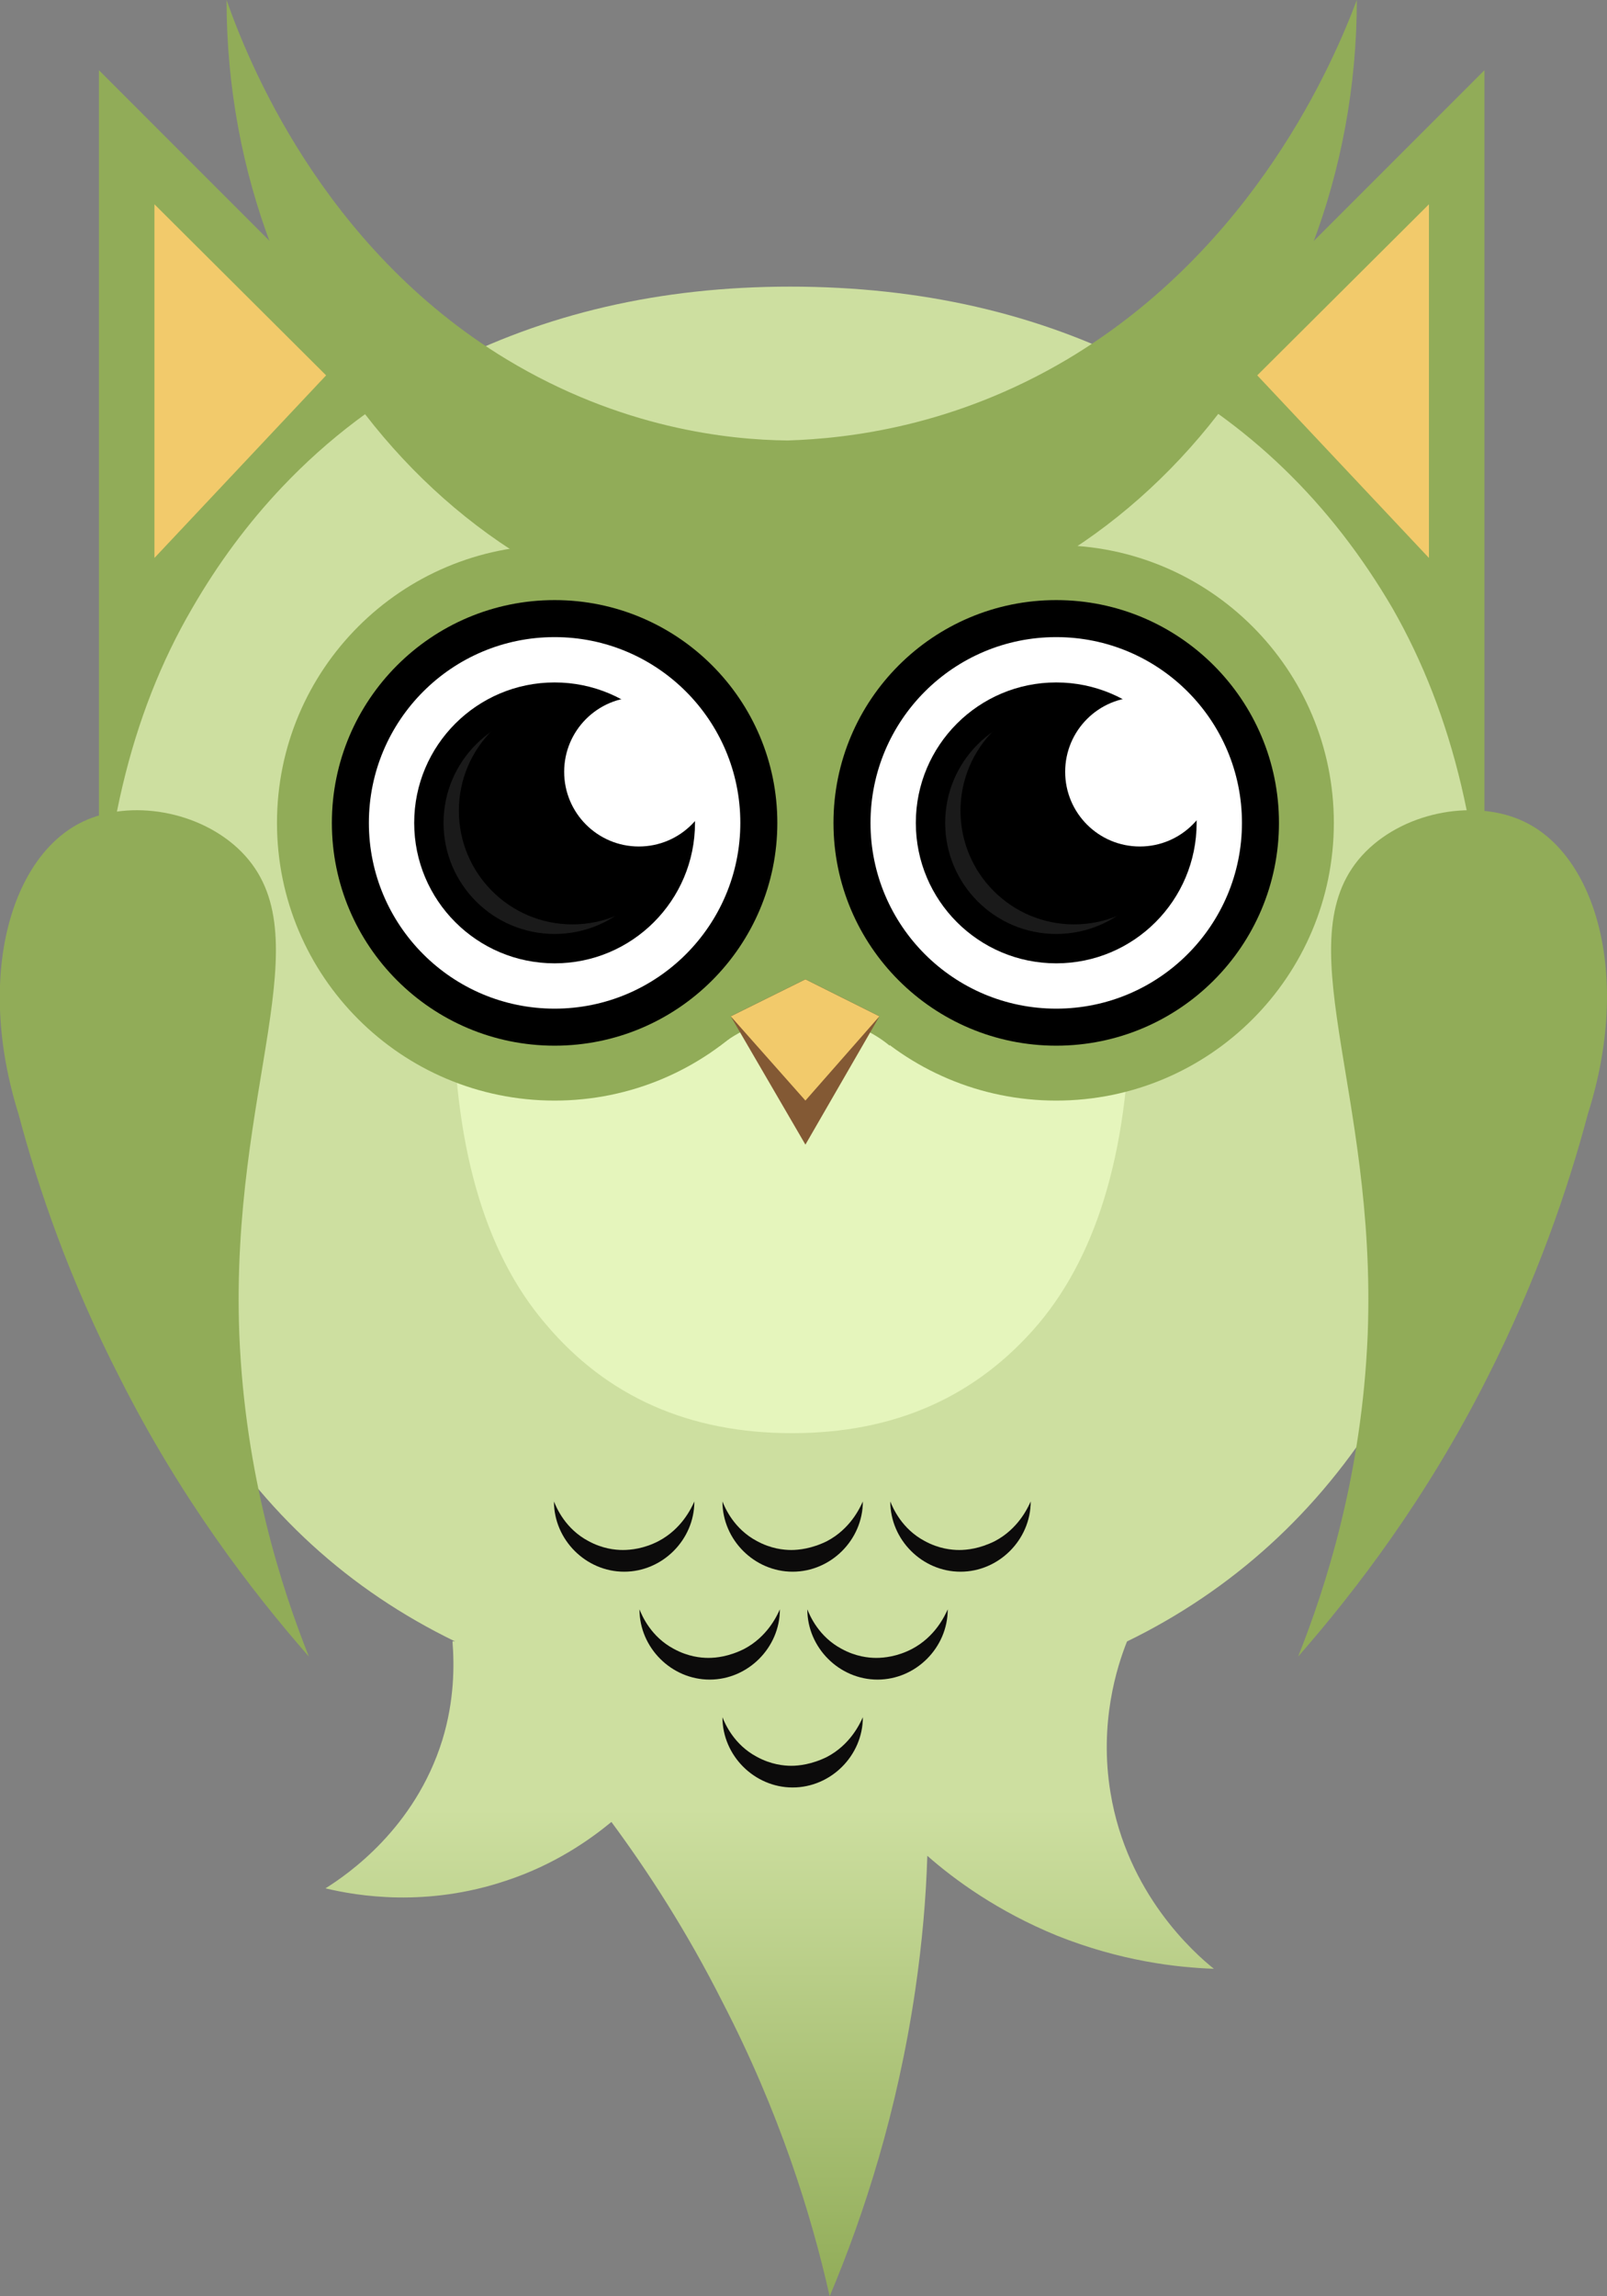 <svg width="105" height="150" viewBox="0 0 105 150" fill="none" xmlns="http://www.w3.org/2000/svg">
<rect x="0" y="0" width="105" height="150" fill="#808080" stroke="none"/>
<g clip-path="url(#clip0_267_1086)">
<rect x="27" y="55" width="51" height="40" fill="#E5F5BC"/>
<path d="M54.21 150C56.462 144.662 58.63 137.948 59.798 130.025C60.256 126.897 60.507 123.978 60.59 121.226C62.341 122.769 65.177 124.854 69.055 126.439C73.225 128.107 76.895 128.524 79.313 128.607C78.062 127.606 73.642 123.728 72.558 117.098C71.807 112.552 72.975 108.882 73.642 107.214C58.964 107.214 44.244 107.214 29.565 107.214C29.69 108.799 29.69 111.093 28.898 113.678C27.105 119.433 22.727 122.435 21.267 123.353C23.352 123.853 27.856 124.604 33.068 122.852C36.237 121.81 38.531 120.183 39.949 119.016C42.325 122.227 44.869 126.147 47.204 130.776C50.916 137.948 53.001 144.621 54.21 150Z" fill="url(#paint0_linear_267_1086)"/>
<path d="M6.463 65.263V4.587L26.896 25.021L6.463 65.263Z" fill="#91AC58"/>
<path d="M21.308 24.52L10.091 36.447V13.344L21.308 24.52Z" fill="#F2CA6B"/>
<path d="M96.993 65.263V4.587L76.561 25.021L96.993 65.263Z" fill="#91AC58"/>
<path d="M82.148 24.52L93.366 36.447V13.344L82.148 24.52Z" fill="#F2CA6B"/>
<path d="M96.994 65.262C96.994 75.354 94.992 83.861 91.031 90.784C87.069 97.706 81.648 103.002 74.893 106.589C68.096 110.175 60.34 111.968 51.624 111.968C42.993 111.968 35.278 110.175 28.481 106.589C21.684 103.002 16.346 97.748 12.385 90.784C8.465 83.861 6.505 75.354 6.505 65.262C6.505 55.171 8.507 46.664 12.552 39.741C14.261 36.78 16.221 34.153 18.431 31.818C21.434 28.649 24.853 26.063 28.773 24.02C35.57 20.475 43.16 18.724 51.624 18.724C60.173 18.724 67.846 20.475 74.684 24.02C81.523 27.564 86.944 32.819 90.989 39.741C94.951 46.664 96.994 55.171 96.994 65.262ZM73.85 65.262C73.85 56.046 71.849 48.999 67.804 44.161C63.759 39.324 58.38 36.906 51.583 36.906C45.078 36.906 39.782 39.324 35.737 44.12C31.65 48.874 29.607 55.921 29.607 65.262C29.607 74.687 31.609 81.776 35.654 86.488C39.657 91.242 45.036 93.619 51.75 93.619C58.463 93.619 63.801 91.242 67.846 86.488C71.849 81.734 73.85 74.645 73.85 65.262Z" fill="#CDDFA0"/>
<path d="M62.675 101.251C62.174 101.251 61.34 101.168 60.423 100.668C58.922 99.875 58.338 98.499 58.171 98.082C58.171 100.584 60.256 102.669 62.758 102.669C65.26 102.669 67.345 100.584 67.345 98.082C67.136 98.541 66.511 99.875 65.01 100.668C64.009 101.168 63.175 101.251 62.675 101.251Z" fill="#0C0B0B"/>
<path d="M51.708 101.251C51.207 101.251 50.373 101.168 49.456 100.668C47.955 99.875 47.371 98.499 47.204 98.082C47.204 100.584 49.289 102.669 51.791 102.669C54.293 102.669 56.378 100.584 56.378 98.082C56.169 98.541 55.544 99.875 54.043 100.668C53.042 101.168 52.166 101.251 51.708 101.251Z" fill="#0C0B0B"/>
<path d="M40.699 101.251C40.199 101.251 39.364 101.168 38.447 100.668C36.946 99.875 36.362 98.499 36.195 98.082C36.195 100.584 38.28 102.669 40.782 102.669C43.284 102.669 45.369 100.584 45.369 98.082C45.161 98.541 44.535 99.875 43.034 100.668C42.075 101.168 41.199 101.251 40.699 101.251Z" fill="#0C0B0B"/>
<path d="M57.254 108.299C56.753 108.299 55.919 108.215 55.002 107.715C53.501 106.923 52.917 105.546 52.75 105.129C52.75 107.631 54.835 109.717 57.337 109.717C59.839 109.717 61.924 107.631 61.924 105.129C61.715 105.588 61.09 106.923 59.589 107.715C58.63 108.215 57.754 108.299 57.254 108.299Z" fill="#0C0B0B"/>
<path d="M46.287 108.299C45.786 108.299 44.952 108.215 44.035 107.715C42.534 106.923 41.95 105.546 41.783 105.129C41.783 107.631 43.868 109.717 46.37 109.717C48.872 109.717 50.957 107.631 50.957 105.129C50.749 105.588 50.123 106.923 48.622 107.715C47.621 108.215 46.787 108.299 46.287 108.299Z" fill="#0C0B0B"/>
<path d="M51.708 115.347C51.207 115.347 50.373 115.263 49.456 114.763C47.955 113.97 47.371 112.594 47.204 112.177C47.204 114.679 49.289 116.764 51.791 116.764C54.293 116.764 56.378 114.679 56.378 112.177C56.169 112.636 55.544 113.97 54.043 114.763C53.042 115.263 52.166 115.347 51.708 115.347Z" fill="#0C0B0B"/>
<path d="M51.457 28.774C47.579 28.732 40.574 27.982 33.109 23.478C20.975 16.138 16.138 3.795 14.803 0C14.803 22.727 31.483 41.451 51.708 41.451C71.932 41.451 88.653 22.727 88.653 0C87.152 4.003 81.981 16.18 69.722 23.478C62.341 27.857 55.419 28.649 51.457 28.774Z" fill="#91AC58"/>
<path d="M5.421 53.669C8.465 52.21 13.052 52.919 15.763 55.63C21.225 61.134 15.012 71.017 15.638 87.198C16.013 96.372 18.39 103.711 20.183 108.215C16.388 103.878 11.801 97.873 7.84 90.033C4.545 83.611 2.502 77.648 1.209 72.769C-1.626 63.72 0.751 55.88 5.421 53.669Z" fill="#91AC58"/>
<path d="M99.579 53.669C96.535 52.21 91.948 52.919 89.238 55.63C83.775 61.134 89.988 71.017 89.363 87.198C88.987 96.372 86.611 103.711 84.817 108.215C88.612 103.878 93.199 97.873 97.16 90.033C100.413 83.611 102.456 77.648 103.749 72.769C106.626 63.72 104.249 55.88 99.579 53.669Z" fill="#91AC58"/>
<path d="M47.037 39.199C47.621 39.658 49.539 41.159 52.416 41.201C55.502 41.243 57.587 39.658 58.129 39.199C58.129 48.916 58.129 58.59 58.129 68.307C57.587 67.848 55.502 66.305 52.5 66.347C49.581 66.388 47.621 67.848 47.037 68.307C47.037 58.632 47.037 48.916 47.037 39.199Z" fill="#91AC58"/>
<path d="M36.237 71.894C46.255 71.894 54.376 63.772 54.376 53.753C54.376 43.735 46.255 35.613 36.237 35.613C26.219 35.613 18.098 43.735 18.098 53.753C18.098 63.772 26.219 71.894 36.237 71.894Z" fill="#91AC58"/>
<path d="M36.237 68.307C44.274 68.307 50.79 61.791 50.79 53.754C50.79 45.716 44.274 39.2 36.237 39.2C28.199 39.2 21.684 45.716 21.684 53.754C21.684 61.791 28.199 68.307 36.237 68.307Z" fill="black"/>
<path d="M36.237 65.888C42.939 65.888 48.372 60.455 48.372 53.753C48.372 47.051 42.939 41.618 36.237 41.618C29.535 41.618 24.102 47.051 24.102 53.753C24.102 60.455 29.535 65.888 36.237 65.888Z" fill="white"/>
<path d="M36.237 62.928C41.304 62.928 45.411 58.82 45.411 53.753C45.411 48.687 41.304 44.579 36.237 44.579C31.17 44.579 27.063 48.687 27.063 53.753C27.063 58.82 31.17 62.928 36.237 62.928Z" fill="black"/>
<path d="M36.237 61.01C40.244 61.01 43.493 57.761 43.493 53.754C43.493 49.746 40.244 46.498 36.237 46.498C32.23 46.498 28.981 49.746 28.981 53.754C28.981 57.761 32.23 61.01 36.237 61.01Z" fill="#1A1A1A"/>
<path d="M37.404 60.384C41.504 60.384 44.827 57.06 44.827 52.961C44.827 48.861 41.504 45.538 37.404 45.538C33.305 45.538 29.982 48.861 29.982 52.961C29.982 57.06 33.305 60.384 37.404 60.384Z" fill="black"/>
<path d="M41.741 55.296C44.436 55.296 46.62 53.112 46.62 50.417C46.62 47.722 44.436 45.538 41.741 45.538C39.047 45.538 36.862 47.722 36.862 50.417C36.862 53.112 39.047 55.296 41.741 55.296Z" fill="white"/>
<path d="M69.013 71.894C79.031 71.894 87.152 63.772 87.152 53.753C87.152 43.735 79.031 35.613 69.013 35.613C58.995 35.613 50.873 43.735 50.873 53.753C50.873 63.772 58.995 71.894 69.013 71.894Z" fill="#91AC58"/>
<path d="M69.013 68.307C77.05 68.307 83.566 61.791 83.566 53.754C83.566 45.716 77.05 39.2 69.013 39.2C60.975 39.2 54.459 45.716 54.459 53.754C54.459 61.791 60.975 68.307 69.013 68.307Z" fill="black"/>
<path d="M69.013 65.888C75.715 65.888 81.148 60.455 81.148 53.753C81.148 47.051 75.715 41.618 69.013 41.618C62.311 41.618 56.878 47.051 56.878 53.753C56.878 60.455 62.311 65.888 69.013 65.888Z" fill="white"/>
<path d="M69.013 62.928C74.079 62.928 78.187 58.82 78.187 53.753C78.187 48.687 74.079 44.579 69.013 44.579C63.946 44.579 59.839 48.687 59.839 53.753C59.839 58.82 63.946 62.928 69.013 62.928Z" fill="black"/>
<path d="M69.013 61.01C73.02 61.01 76.269 57.761 76.269 53.754C76.269 49.746 73.02 46.498 69.013 46.498C65.006 46.498 61.757 49.746 61.757 53.754C61.757 57.761 65.006 61.01 69.013 61.01Z" fill="#1A1A1A"/>
<path d="M70.18 60.384C74.28 60.384 77.603 57.06 77.603 52.961C77.603 48.861 74.28 45.538 70.18 45.538C66.081 45.538 62.758 48.861 62.758 52.961C62.758 57.06 66.081 60.384 70.18 60.384Z" fill="black"/>
<path d="M74.476 55.296C77.17 55.296 79.354 53.112 79.354 50.417C79.354 47.722 77.17 45.538 74.476 45.538C71.781 45.538 69.597 47.722 69.597 50.417C69.597 53.112 71.781 55.296 74.476 55.296Z" fill="white"/>
<path d="M47.746 66.389H57.462L52.625 74.771L47.746 66.389Z" fill="#835934"/>
<path d="M52.625 63.97L47.746 66.388H57.462L52.625 63.97Z" fill="#1A1A1A"/>
<path d="M47.746 66.388L52.625 63.97L57.462 66.388L52.625 71.893L47.746 66.388Z" fill="#F2CA6B"/>
</g>
<defs>
<linearGradient id="paint0_linear_267_1086" x1="50.29" y1="107.214" x2="50.29" y2="150" gradientUnits="userSpaceOnUse">
<stop offset="0.255" stop-color="#CDDFA0"/>
<stop offset="1" stop-color="#91AC58"/>
</linearGradient>
<clipPath id="clip0_267_1086">
<rect width="105" height="150" fill="white"/>
</clipPath>
</defs>
</svg>
